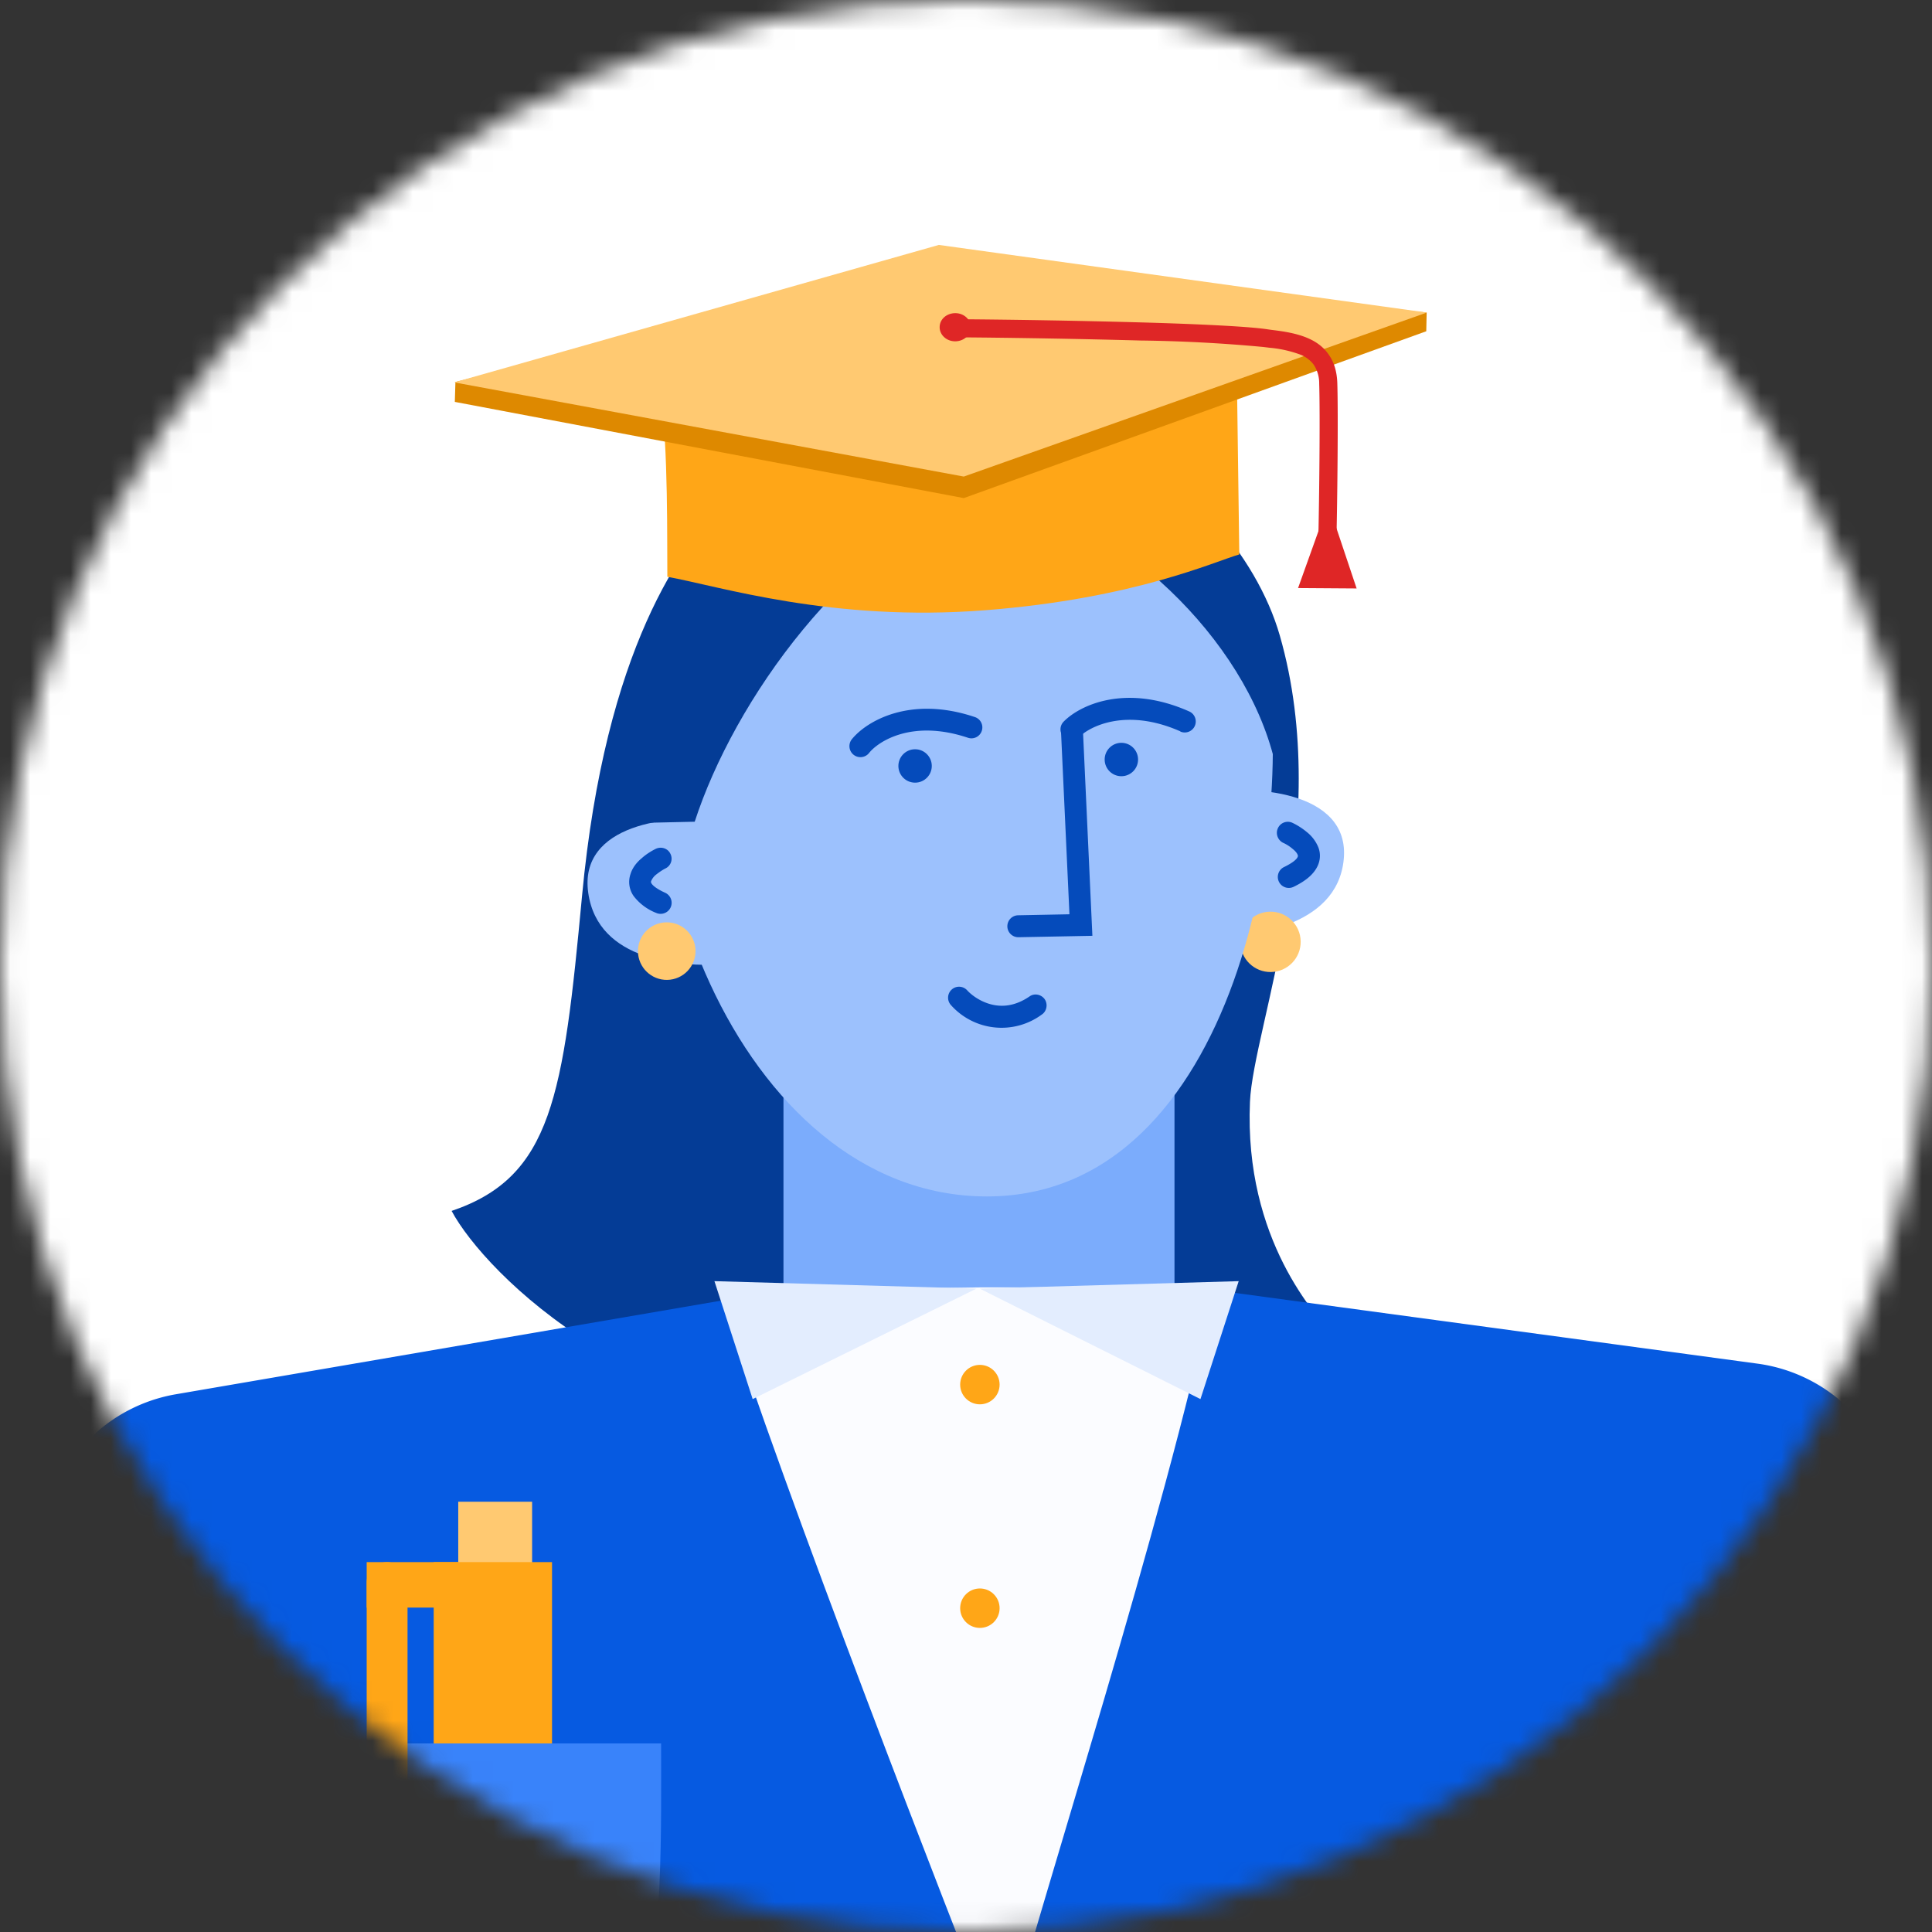 <svg xmlns="http://www.w3.org/2000/svg" fill="none" viewBox="0 0 96 96">
  <rect x="0" y="0" width="96" height="96" fill="#333333" stroke="none"/>
  <mask id="a" width="96" height="96" x="0" y="0" maskUnits="userSpaceOnUse" style="mask-type:alpha">
    <circle cx="48" cy="48" r="48" fill="#D9D9D9"/>
  </mask>
  <g mask="url(#a)">
    <path fill="#fff" d="M0 0h96v96H0z"/>
    <path fill="#043C96" d="M28.92 44.53c1.16-12.37 4.99-17.43 7.15-19.66 12.87-10.66 25.23-1.26 27.52 6.7 2.73 9.49-1.32 19.46-1.48 23.18-.3 6.89 3.36 10.7 4.14 11.6-.9.66-9.31 3.6-21.72 4.3-12.42.7-20.44-7.39-22.09-10.48 5-1.69 5.55-5.72 6.48-15.64Z"/>
    <path fill="#065AE1" d="M2.16 78.18a8 8 0 0 1 6.58-8.9l39.6-6.8 39 5.28a8 8 0 0 1 6.88 8.7l-5.07 52.74 12 62.83-99.32 1.67 7.29-60.9-6.96-54.62Z"/>
    <path fill="#7BACFC" d="M38.93 52.04h19.43v12.9H38.93z"/>
    <path fill="#FBFCFF" d="M49.78 101.8c-2.6-6.57-10.79-27.57-14-37.65l12.9-.18H60.3c-2.47 11.65-8.48 30.16-10.52 37.83Z"/>
    <path fill="#3983FA" d="M-24.9 150.47c3.24-33.84 12.66-50.8 26.4-78.42 2.58 13.39 5.15 35.28 5.15 41l-7.02 26.7 59.76-3.18c2.17 7.14 3.1 13 2.17 23.27-28.97 1.7-65.5 3.88-73.43 3.88-7.93 0-13.74-5.9-13.03-13.25Z"/>
    <path fill="#9CC1FD" d="M66.77 42.7c.33-3.44-4.63-3.74-7.07-3.27l.17 7.14c2.1.02 6.57-.43 6.9-3.87Z"/>
    <circle cx="63.13" cy="46.8" r="1.5" fill="#FFC971" transform="rotate(-1 63.13 46.8)"/>
    <path fill="#054BBB" fill-rule="evenodd" d="M63.5 41.15c-.13.27-.01.6.26.73.16.07.33.18.47.3.15.12.23.23.25.3.02.04.02.07-.02.14-.06.1-.24.26-.65.46a.54.54 0 1 0 .46.99c.5-.24.88-.52 1.1-.86.24-.36.27-.76.14-1.1a1.87 1.87 0 0 0-.58-.77 3.44 3.44 0 0 0-.7-.45.54.54 0 0 0-.73.26Z" clip-rule="evenodd"/>
    <path fill="#9CC1FD" d="M49.04 59.45c-12.44 0-19.22-18.58-15.07-28.77 7.17-11.22 23-11.4 28.7.96 2.07 8.6-1.2 27.81-13.63 27.81Z"/>
    <path fill="#9CC1FD" d="M29.23 44.37c-.49-3.42 4.08-3.94 6.54-3.59l.16 7.14c-2.1.12-6.21-.13-6.7-3.55Z"/>
    <path fill="#054BBB" fill-rule="evenodd" d="M33.31 42.42c.14.27.03.6-.24.73-.16.08-.33.2-.47.31a.81.81 0 0 0-.24.31c-.02.04-.02.08.02.14.07.1.25.26.67.45a.54.54 0 1 1-.45 1 2.6 2.6 0 0 1-1.11-.83 1.21 1.21 0 0 1-.16-1.1c.1-.33.33-.6.55-.78.22-.2.48-.36.7-.47.27-.13.6-.03.73.24Zm18.6 7.23c.17.25.1.6-.14.76a3.37 3.37 0 0 1-4.52-.47.54.54 0 0 1 .81-.73c.22.24.65.56 1.2.7.52.13 1.17.1 1.9-.4.24-.17.58-.1.75.14Z" clip-rule="evenodd"/>
    <path fill="#043C96" d="M49.15 24.3c6.5 1.48 12.72 7.45 14.18 13.5.46-9.02-4.2-16.97-13.17-17.45-18.81-1.01-18.56 15.59-17.82 20.53l2.18-.05c1.94-5.98 7.53-13.96 14.63-16.54Z"/>
    <path fill="#E3EDFE" d="m37.4 69.52-1.9-5.86 13.02.37-11.12 5.49Zm22.25 0 1.9-5.86-12.87.37 10.97 5.49Z"/>
    <path fill="#FFC971" d="M22.77 74.62h3.67v6.33h-3.67z"/>
    <path fill="#FFA617" d="M21.55 77.62h5.88v15.51h-5.88z"/>
    <path fill="#3983FA" d="M32.85 86.63H13.97c0 6.91-.08 21.73 9.84 21.73 9.48 0 9.04-13.32 9.04-21.73Z"/>
    <rect width="2.03" height="14.15" x="18.22" y="77.62" fill="#FFA617" rx="1.02"/>
    <path fill="#FFA617" d="M18.22 77.62h4.57v2.26h-4.57z"/>
    <circle cx="48.69" cy="68.8" r=".98" fill="#FFA617"/>
    <circle cx="48.69" cy="79.91" r=".98" fill="#FFA617"/>
    <circle cx="45.47" cy="38.06" r=".83" fill="#054BBB" transform="rotate(-1 45.47 38.06)"/>
    <circle cx="55.72" cy="37.74" r=".83" fill="#054BBB" transform="rotate(-1 55.72 37.74)"/>
    <path fill="#3983FA" d="M121.52 127 94.75 70.16c-1.4 11.53-4 38.44-3.8 39.17 2.84 14.56 12.82 33.94 18.96 38.06 7.65 5.13 29.32 13.2 39.14 18.3l9.6-18.1-37.13-20.6Z"/>
    <path fill="#054BBB" fill-rule="evenodd" d="M48.1 36.66c-2.8-.94-4.48.2-4.92.76a.54.54 0 0 1-.85-.69c.73-.9 2.9-2.18 6.11-1.1a.54.54 0 1 1-.34 1.03Zm5.14-.9c.3-.02.55.22.57.52l.47 10.22-3.67.07a.54.54 0 1 1-.02-1.09l2.55-.05-.42-9.1a.54.54 0 0 1 .52-.57Z" clip-rule="evenodd"/>
    <path fill="#054BBB" fill-rule="evenodd" d="M58.65 36.34c-2.72-1.2-4.53-.22-5.02.28a.54.54 0 1 1-.78-.76c.82-.84 3.11-1.9 6.24-.51a.54.54 0 1 1-.44 1Z" clip-rule="evenodd"/>
    <circle cx="33.13" cy="47.26" r="1.43" fill="#FFC971" transform="rotate(-1 33.13 47.26)"/>
    <path fill="#FFA617" d="M33.16 28.66c-.02-1.51.06-6.49-.35-9.15 1.6-1.92 5.43-2.65 10.95-3.2 5.53-.55 14.1.4 17.68.95l.14 10.29c-1.2.34-5.2 2.19-12.6 2.77-7.65.6-13.22-1.19-15.82-1.66Z"/>
    <path fill="#DE8900" d="M47.89 24.75 22.6 19.97l.03-.99 23.5-5.86 24.76 2.41-.02.93-22.98 8.29Z"/>
    <path fill="#FFC971" d="m22.57 19 24.08-6.83 24.25 3.36-23.01 8.15L22.57 19Z"/>
    <path fill="#DF2626" fill-rule="evenodd" d="M56.66 16.92c-2.89-.08-6.3-.14-9.3-.16v-.9c3.02.02 6.43.08 9.32.16 2.88.08 5.27.2 6.21.33l.28.04c.58.07 1.3.17 1.9.45.37.17.71.42.96.79.26.37.4.83.42 1.4.05 1.6 0 5.86-.04 7.6h-.9c.04-1.77.09-6 .04-7.57a1.67 1.67 0 0 0-.26-.92c-.14-.2-.34-.36-.6-.49a5.87 5.87 0 0 0-1.6-.37l-.33-.04a74.7 74.7 0 0 0-6.1-.32Z" clip-rule="evenodd"/>
    <path fill="#DF2626" d="M48.24 16.26c0 .39-.35.7-.78.7-.43 0-.77-.32-.77-.7 0-.4.35-.7.78-.7.43 0 .77.32.77.7ZM64.5 29.22l1.5-4.19 1.41 4.21-2.9-.02Z"/>
  </g>
</svg>
